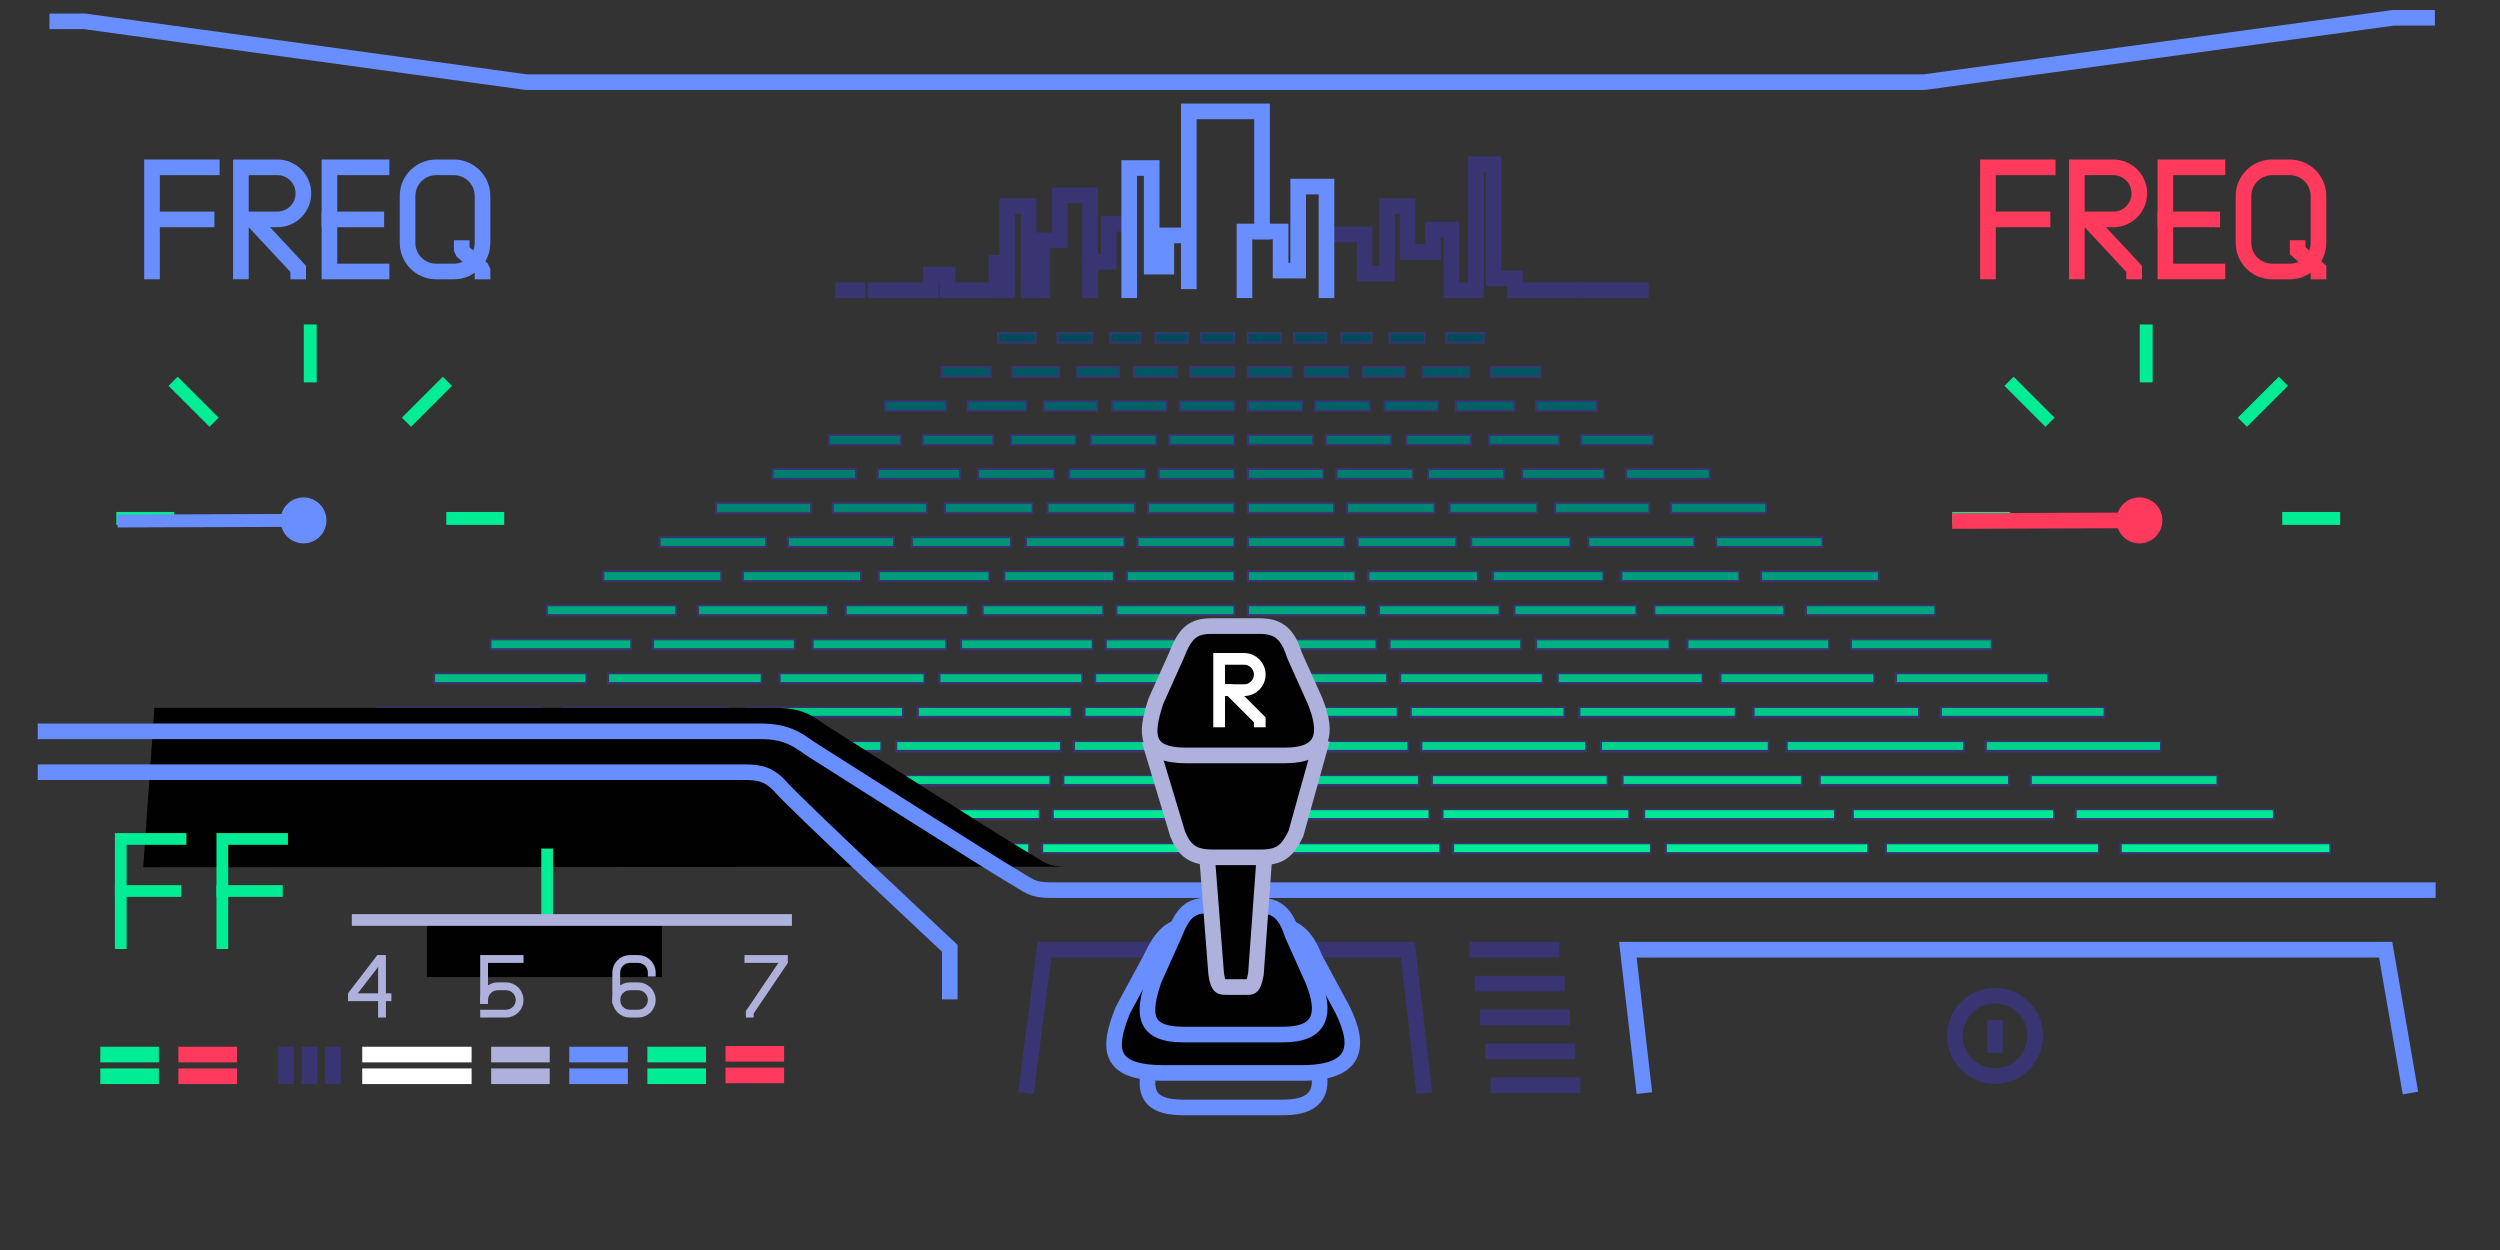 <?xml version="1.0" encoding="utf-8"?>
<!-- Generator: Adobe Illustrator 14.0.0, SVG Export Plug-In . SVG Version: 6.00 Build 43363)  -->
<!DOCTYPE svg PUBLIC "-//W3C//DTD SVG 1.1//EN" "http://www.w3.org/Graphics/SVG/1.1/DTD/svg11.dtd">
<svg version="1.1" id="Layer_1" xmlns="http://www.w3.org/2000/svg" xmlns:xlink="http://www.w3.org/1999/xlink" x="0px" y="0px"
	 width="320px" height="160px" viewBox="0 0 320 160" enable-background="new 0 0 320 160" xml:space="preserve">
<rect x="0" y="0" width="320" height="160" fill="#333333" stroke="none"/>
<polyline id="static" fill="none" stroke="#698EFF" stroke-width="2" stroke-linecap="square" points="310.665,2.281 306.332,2.281 
	246.332,10.512 67.332,10.512 10.832,2.733 7.332,2.733 "/>
<g>
	<g id="rr28">
		
			<line fill="none" stroke="#383572" stroke-width="1.5" stroke-linecap="square" x1="130.226" y1="47.605" x2="134.941" y2="47.605"/>
		
			<line fill="none" stroke="#383572" stroke-width="1.5" stroke-linecap="square" x1="157.34" y1="47.605" x2="152.986" y2="47.605"/>
		
			<line fill="none" stroke="#383572" stroke-width="1.5" stroke-linecap="square" x1="150.057" y1="47.605" x2="145.755" y2="47.605"/>
		
			<line fill="none" stroke="#383572" stroke-width="1.5" stroke-linecap="square" x1="121.144" y1="47.605" x2="126.18" y2="47.605"/>
		
			<line fill="none" stroke="#383572" stroke-width="1.5" stroke-linecap="square" x1="142.588" y1="47.605" x2="138.489" y2="47.605"/>
		
			<line fill="none" stroke="#383572" stroke-width="1.5" stroke-linecap="square" x1="187.441" y1="47.605" x2="182.727" y2="47.605"/>
		
			<line fill="none" stroke="#383572" stroke-width="1.5" stroke-linecap="square" x1="160.327" y1="47.605" x2="164.682" y2="47.605"/>
		
			<line fill="none" stroke="#383572" stroke-width="1.5" stroke-linecap="square" x1="167.609" y1="47.605" x2="171.911" y2="47.605"/>
		
			<line fill="none" stroke="#383572" stroke-width="1.5" stroke-linecap="square" x1="196.523" y1="47.605" x2="191.486" y2="47.605"/>
		
			<line fill="none" stroke="#383572" stroke-width="1.5" stroke-linecap="square" x1="175.078" y1="47.605" x2="179.177" y2="47.605"/>
	</g>
	<g id="rr26">
		
			<line fill="none" stroke="#383572" stroke-width="1.5" stroke-linecap="square" x1="157.34" y1="51.958" x2="151.63" y2="51.958"/>
		
			<line fill="none" stroke="#383572" stroke-width="1.5" stroke-linecap="square" x1="120.426" y1="51.958" x2="113.923" y2="51.958"/>
		
			<line fill="none" stroke="#383572" stroke-width="1.5" stroke-linecap="square" x1="124.471" y1="51.958" x2="130.707" y2="51.958"/>
		
			<line fill="none" stroke="#383572" stroke-width="1.5" stroke-linecap="square" x1="134.257" y1="51.958" x2="139.82" y2="51.958"/>
		
			<line fill="none" stroke="#383572" stroke-width="1.5" stroke-linecap="square" x1="148.7" y1="51.958" x2="142.988" y2="51.958"/>
		
			<line fill="none" stroke="#383572" stroke-width="1.5" stroke-linecap="square" x1="160.327" y1="51.958" x2="166.037" y2="51.958"/>
		
			<line fill="none" stroke="#383572" stroke-width="1.5" stroke-linecap="square" x1="197.241" y1="51.958" x2="203.744" y2="51.958"/>
		
			<line fill="none" stroke="#383572" stroke-width="1.5" stroke-linecap="square" x1="193.195" y1="51.958" x2="186.96" y2="51.958"/>
		
			<line fill="none" stroke="#383572" stroke-width="1.5" stroke-linecap="square" x1="183.41" y1="51.958" x2="177.848" y2="51.958"/>
		
			<line fill="none" stroke="#383572" stroke-width="1.5" stroke-linecap="square" x1="168.967" y1="51.958" x2="174.68" y2="51.958"/>
	</g>
	<g id="rr24">
		
			<line fill="none" stroke="#383572" stroke-width="1.5" stroke-linecap="square" x1="147.344" y1="56.312" x2="140.221" y2="56.312"/>
		
			<line fill="none" stroke="#383572" stroke-width="1.5" stroke-linecap="square" x1="126.475" y1="56.312" x2="118.717" y2="56.312"/>
		
			<line fill="none" stroke="#383572" stroke-width="1.5" stroke-linecap="square" x1="157.34" y1="56.312" x2="150.274" y2="56.312"/>
		
			<line fill="none" stroke="#383572" stroke-width="1.5" stroke-linecap="square" x1="130.023" y1="56.312" x2="137.054" y2="56.312"/>
		
			<line fill="none" stroke="#383572" stroke-width="1.5" stroke-linecap="square" x1="106.703" y1="56.312" x2="114.672" y2="56.312"/>
		
			<line fill="none" stroke="#383572" stroke-width="1.5" stroke-linecap="square" x1="170.323" y1="56.312" x2="177.445" y2="56.312"/>
		
			<line fill="none" stroke="#383572" stroke-width="1.5" stroke-linecap="square" x1="191.191" y1="56.312" x2="198.95" y2="56.312"/>
		
			<line fill="none" stroke="#383572" stroke-width="1.5" stroke-linecap="square" x1="160.327" y1="56.312" x2="167.393" y2="56.312"/>
		
			<line fill="none" stroke="#383572" stroke-width="1.5" stroke-linecap="square" x1="187.645" y1="56.312" x2="180.613" y2="56.312"/>
		
			<line fill="none" stroke="#383572" stroke-width="1.5" stroke-linecap="square" x1="210.964" y1="56.312" x2="202.995" y2="56.312"/>
	</g>
	<g id="rr22">
		
			<line fill="none" stroke="#383572" stroke-width="1.5" stroke-linecap="square" x1="157.34" y1="60.664" x2="148.918" y2="60.664"/>
		
			<line fill="none" stroke="#383572" stroke-width="1.5" stroke-linecap="square" x1="134.286" y1="60.664" x2="125.789" y2="60.664"/>
		
			<line fill="none" stroke="#383572" stroke-width="1.5" stroke-linecap="square" x1="112.963" y1="60.664" x2="122.241" y2="60.664"/>
		
			<line fill="none" stroke="#383572" stroke-width="1.5" stroke-linecap="square" x1="99.482" y1="60.664" x2="108.917" y2="60.664"/>
		
			<line fill="none" stroke="#383572" stroke-width="1.5" stroke-linecap="square" x1="145.988" y1="60.664" x2="137.454" y2="60.664"/>
		
			<line fill="none" stroke="#383572" stroke-width="1.5" stroke-linecap="square" x1="160.327" y1="60.664" x2="168.749" y2="60.664"/>
		
			<line fill="none" stroke="#383572" stroke-width="1.5" stroke-linecap="square" x1="183.381" y1="60.664" x2="191.878" y2="60.664"/>
		
			<line fill="none" stroke="#383572" stroke-width="1.5" stroke-linecap="square" x1="204.704" y1="60.664" x2="195.426" y2="60.664"/>
		
			<line fill="none" stroke="#383572" stroke-width="1.5" stroke-linecap="square" x1="218.186" y1="60.664" x2="208.75" y2="60.664"/>
		
			<line fill="none" stroke="#383572" stroke-width="1.5" stroke-linecap="square" x1="171.68" y1="60.664" x2="180.213" y2="60.664"/>
	</g>
	<g id="rr20">
		
			<line fill="none" stroke="#383572" stroke-width="1.5" stroke-linecap="square" x1="92.263" y1="65.019" x2="103.164" y2="65.019"/>
		
			<line fill="none" stroke="#383572" stroke-width="1.5" stroke-linecap="square" x1="121.557" y1="65.019" x2="131.52" y2="65.019"/>
		<path fill="none" stroke="#383572" stroke-width="1.5" stroke-linecap="square" d="M144.633,65.019"/>
		<path fill="none" stroke="#383572" stroke-width="1.5" stroke-linecap="square" d="M147.562,65.019"/>
		
			<line fill="none" stroke="#383572" stroke-width="1.5" stroke-linecap="square" x1="107.208" y1="65.019" x2="118.008" y2="65.019"/>
		
			<line fill="none" stroke="#383572" stroke-width="1.5" stroke-linecap="square" x1="157.34" y1="65.019" x2="147.562" y2="65.019"/>
		
			<line fill="none" stroke="#383572" stroke-width="1.5" stroke-linecap="square" x1="144.633" y1="65.019" x2="134.688" y2="65.019"/>
		
			<line fill="none" stroke="#383572" stroke-width="1.5" stroke-linecap="square" x1="225.404" y1="65.019" x2="214.503" y2="65.019"/>
		
			<line fill="none" stroke="#383572" stroke-width="1.5" stroke-linecap="square" x1="196.109" y1="65.019" x2="186.146" y2="65.019"/>
		<path fill="none" stroke="#383572" stroke-width="1.5" stroke-linecap="square" d="M173.034,65.019"/>
		<path fill="none" stroke="#383572" stroke-width="1.5" stroke-linecap="square" d="M170.104,65.019"/>
		
			<line fill="none" stroke="#383572" stroke-width="1.5" stroke-linecap="square" x1="210.458" y1="65.019" x2="199.659" y2="65.019"/>
		
			<line fill="none" stroke="#383572" stroke-width="1.5" stroke-linecap="square" x1="160.327" y1="65.019" x2="170.104" y2="65.019"/>
		
			<line fill="none" stroke="#383572" stroke-width="1.5" stroke-linecap="square" x1="173.034" y1="65.019" x2="182.979" y2="65.019"/>
	</g>
	<g id="rr18">
		
			<line fill="none" stroke="#383572" stroke-width="1.5" stroke-linecap="square" x1="157.34" y1="69.382" x2="146.205" y2="69.382"/>
		
			<line fill="none" stroke="#383572" stroke-width="1.5" stroke-linecap="square" x1="85.041" y1="69.382" x2="97.409" y2="69.382"/>
		
			<line fill="none" stroke="#383572" stroke-width="1.5" stroke-linecap="square" x1="117.323" y1="69.382" x2="128.752" y2="69.382"/>
		<path fill="none" stroke="#383572" stroke-width="1.5" stroke-linecap="square" d="M143.276,69.382"/>
		<path fill="none" stroke="#383572" stroke-width="1.5" stroke-linecap="square" d="M146.205,69.382"/>
		
			<line fill="none" stroke="#383572" stroke-width="1.5" stroke-linecap="square" x1="101.453" y1="69.382" x2="113.774" y2="69.382"/>
		
			<line fill="none" stroke="#383572" stroke-width="1.5" stroke-linecap="square" x1="143.276" y1="69.382" x2="131.919" y2="69.382"/>
		
			<line fill="none" stroke="#383572" stroke-width="1.5" stroke-linecap="square" x1="160.327" y1="69.382" x2="171.462" y2="69.382"/>
		
			<line fill="none" stroke="#383572" stroke-width="1.5" stroke-linecap="square" x1="232.626" y1="69.382" x2="220.258" y2="69.382"/>
		
			<line fill="none" stroke="#383572" stroke-width="1.5" stroke-linecap="square" x1="200.344" y1="69.382" x2="188.915" y2="69.382"/>
		<path fill="none" stroke="#383572" stroke-width="1.5" stroke-linecap="square" d="M174.391,69.382"/>
		<path fill="none" stroke="#383572" stroke-width="1.5" stroke-linecap="square" d="M171.462,69.382"/>
		
			<line fill="none" stroke="#383572" stroke-width="1.5" stroke-linecap="square" x1="216.213" y1="69.382" x2="203.893" y2="69.382"/>
		
			<line fill="none" stroke="#383572" stroke-width="1.5" stroke-linecap="square" x1="174.391" y1="69.382" x2="185.748" y2="69.382"/>
	</g>
	<g id="rr16">
		
			<line fill="none" stroke="#383572" stroke-width="1.5" stroke-linecap="square" x1="113.09" y1="73.755" x2="125.984" y2="73.755"/>
		<path fill="none" stroke="#383572" stroke-width="1.5" stroke-linecap="square" d="M141.919,73.755"/>
		<path fill="none" stroke="#383572" stroke-width="1.5" stroke-linecap="square" d="M144.85,73.755"/>
		
			<line fill="none" stroke="#383572" stroke-width="1.5" stroke-linecap="square" x1="141.919" y1="73.755" x2="129.152" y2="73.755"/>
		
			<line fill="none" stroke="#383572" stroke-width="1.5" stroke-linecap="square" x1="157.34" y1="73.755" x2="144.85" y2="73.755"/>
		
			<line fill="none" stroke="#383572" stroke-width="1.5" stroke-linecap="square" x1="77.822" y1="73.755" x2="91.654" y2="73.755"/>
		
			<line fill="none" stroke="#383572" stroke-width="1.5" stroke-linecap="square" x1="95.699" y1="73.755" x2="109.541" y2="73.755"/>
		
			<line fill="none" stroke="#383572" stroke-width="1.5" stroke-linecap="square" x1="204.577" y1="73.755" x2="191.684" y2="73.755"/>
		<path fill="none" stroke="#383572" stroke-width="1.5" stroke-linecap="square" d="M175.748,73.755"/>
		<path fill="none" stroke="#383572" stroke-width="1.5" stroke-linecap="square" d="M172.816,73.755"/>
		
			<line fill="none" stroke="#383572" stroke-width="1.5" stroke-linecap="square" x1="175.748" y1="73.755" x2="188.516" y2="73.755"/>
		
			<line fill="none" stroke="#383572" stroke-width="1.5" stroke-linecap="square" x1="160.327" y1="73.755" x2="172.816" y2="73.755"/>
		
			<line fill="none" stroke="#383572" stroke-width="1.5" stroke-linecap="square" x1="239.846" y1="73.755" x2="226.014" y2="73.755"/>
		
			<line fill="none" stroke="#383572" stroke-width="1.5" stroke-linecap="square" x1="221.968" y1="73.755" x2="208.126" y2="73.755"/>
	</g>
	<g id="rr14">
		
			<line fill="none" stroke="#383572" stroke-width="1.5" stroke-linecap="square" x1="70.601" y1="78.133" x2="85.899" y2="78.133"/>
		
			<line fill="none" stroke="#383572" stroke-width="1.5" stroke-linecap="square" x1="157.34" y1="78.133" x2="143.493" y2="78.133"/>
		
			<line fill="none" stroke="#383572" stroke-width="1.5" stroke-linecap="square" x1="108.855" y1="78.133" x2="123.217" y2="78.133"/>
		
			<line fill="none" stroke="#383572" stroke-width="1.5" stroke-linecap="square" x1="89.944" y1="78.133" x2="105.308" y2="78.133"/>
		<path fill="none" stroke="#383572" stroke-width="1.5" stroke-linecap="square" d="M140.563,78.133"/>
		<path fill="none" stroke="#383572" stroke-width="1.5" stroke-linecap="square" d="M143.493,78.133"/>
		
			<line fill="none" stroke="#383572" stroke-width="1.5" stroke-linecap="square" x1="140.563" y1="78.133" x2="126.384" y2="78.133"/>
		
			<line fill="none" stroke="#383572" stroke-width="1.5" stroke-linecap="square" x1="247.064" y1="78.133" x2="231.768" y2="78.133"/>
		
			<line fill="none" stroke="#383572" stroke-width="1.5" stroke-linecap="square" x1="160.327" y1="78.133" x2="174.174" y2="78.133"/>
		
			<line fill="none" stroke="#383572" stroke-width="1.5" stroke-linecap="square" x1="208.812" y1="78.133" x2="194.45" y2="78.133"/>
		
			<line fill="none" stroke="#383572" stroke-width="1.5" stroke-linecap="square" x1="227.723" y1="78.133" x2="212.359" y2="78.133"/>
		<path fill="none" stroke="#383572" stroke-width="1.5" stroke-linecap="square" d="M177.104,78.133"/>
		<path fill="none" stroke="#383572" stroke-width="1.5" stroke-linecap="square" d="M174.174,78.133"/>
		
			<line fill="none" stroke="#383572" stroke-width="1.5" stroke-linecap="square" x1="177.104" y1="78.133" x2="191.283" y2="78.133"/>
	</g>
	<g id="rr12">
		
			<line fill="none" stroke="#383572" stroke-width="1.5" stroke-linecap="square" x1="63.381" y1="82.496" x2="80.146" y2="82.496"/>
		
			<line fill="none" stroke="#383572" stroke-width="1.5" stroke-linecap="square" x1="139.207" y1="82.496" x2="123.617" y2="82.496"/>
		
			<line fill="none" stroke="#383572" stroke-width="1.5" stroke-linecap="square" x1="104.622" y1="82.496" x2="120.45" y2="82.496"/>
		
			<line fill="none" stroke="#383572" stroke-width="1.5" stroke-linecap="square" x1="84.19" y1="82.496" x2="101.074" y2="82.496"/>
		
			<line fill="none" stroke="#383572" stroke-width="1.5" stroke-linecap="square" x1="157.34" y1="82.496" x2="142.137" y2="82.496"/>
		
			<line fill="none" stroke="#383572" stroke-width="1.5" stroke-linecap="square" x1="254.286" y1="82.496" x2="237.521" y2="82.496"/>
		
			<line fill="none" stroke="#383572" stroke-width="1.5" stroke-linecap="square" x1="178.46" y1="82.496" x2="194.05" y2="82.496"/>
		
			<line fill="none" stroke="#383572" stroke-width="1.5" stroke-linecap="square" x1="213.045" y1="82.496" x2="197.217" y2="82.496"/>
		
			<line fill="none" stroke="#383572" stroke-width="1.5" stroke-linecap="square" x1="233.477" y1="82.496" x2="216.593" y2="82.496"/>
		
			<line fill="none" stroke="#383572" stroke-width="1.5" stroke-linecap="square" x1="160.327" y1="82.496" x2="175.529" y2="82.496"/>
	</g>
	<g id="rr10">
		<line fill="none" stroke="#383572" stroke-width="1.5" stroke-linecap="square" x1="56.161" y1="86.85" x2="74.391" y2="86.85"/>
		<line fill="none" stroke="#383572" stroke-width="1.5" stroke-linecap="square" x1="137.852" y1="86.85" x2="120.85" y2="86.85"/>
		<line fill="none" stroke="#383572" stroke-width="1.5" stroke-linecap="square" x1="157.34" y1="86.85" x2="140.78" y2="86.85"/>
		<line fill="none" stroke="#383572" stroke-width="1.5" stroke-linecap="square" x1="78.437" y1="86.85" x2="96.841" y2="86.85"/>
		<line fill="none" stroke="#383572" stroke-width="1.5" stroke-linecap="square" x1="100.39" y1="86.85" x2="117.682" y2="86.85"/>
		
			<line fill="none" stroke="#383572" stroke-width="1.5" stroke-linecap="square" x1="261.506" y1="86.85" x2="243.275" y2="86.85"/>
		
			<line fill="none" stroke="#383572" stroke-width="1.5" stroke-linecap="square" x1="179.814" y1="86.85" x2="196.816" y2="86.85"/>
		
			<line fill="none" stroke="#383572" stroke-width="1.5" stroke-linecap="square" x1="160.327" y1="86.85" x2="176.887" y2="86.85"/>
		<line fill="none" stroke="#383572" stroke-width="1.5" stroke-linecap="square" x1="239.23" y1="86.85" x2="220.826" y2="86.85"/>
		
			<line fill="none" stroke="#383572" stroke-width="1.5" stroke-linecap="square" x1="217.277" y1="86.85" x2="199.984" y2="86.85"/>
	</g>
	<g id="rr08">
		
			<line fill="none" stroke="#383572" stroke-width="1.5" stroke-linecap="square" x1="96.156" y1="91.203" x2="114.915" y2="91.203"/>
		
			<line fill="none" stroke="#383572" stroke-width="1.5" stroke-linecap="square" x1="72.683" y1="91.203" x2="92.607" y2="91.203"/>
		
			<line fill="none" stroke="#383572" stroke-width="1.5" stroke-linecap="square" x1="136.495" y1="91.203" x2="118.083" y2="91.203"/>
		<path fill="none" stroke="#383572" stroke-width="1.5" stroke-linecap="square" d="M136.495,91.203"/>
		<path fill="none" stroke="#383572" stroke-width="1.5" stroke-linecap="square" d="M139.425,91.203"/>
		
			<line fill="none" stroke="#383572" stroke-width="1.5" stroke-linecap="square" x1="157.34" y1="91.203" x2="139.425" y2="91.203"/>
		<line fill="none" stroke="#383572" stroke-width="1.5" stroke-linecap="square" x1="48.94" y1="91.203" x2="68.637" y2="91.203"/>
		
			<line fill="none" stroke="#383572" stroke-width="1.5" stroke-linecap="square" x1="221.512" y1="91.203" x2="202.752" y2="91.203"/>
		
			<line fill="none" stroke="#383572" stroke-width="1.5" stroke-linecap="square" x1="244.984" y1="91.203" x2="225.061" y2="91.203"/>
		
			<line fill="none" stroke="#383572" stroke-width="1.5" stroke-linecap="square" x1="181.172" y1="91.203" x2="199.584" y2="91.203"/>
		<path fill="none" stroke="#383572" stroke-width="1.5" stroke-linecap="square" d="M181.172,91.203"/>
		<path fill="none" stroke="#383572" stroke-width="1.5" stroke-linecap="square" d="M178.242,91.203"/>
		
			<line fill="none" stroke="#383572" stroke-width="1.5" stroke-linecap="square" x1="160.327" y1="91.203" x2="178.242" y2="91.203"/>
		
			<line fill="none" stroke="#383572" stroke-width="1.5" stroke-linecap="square" x1="268.727" y1="91.203" x2="249.029" y2="91.203"/>
	</g>
	<g id="rr06">
		
			<line fill="none" stroke="#383572" stroke-width="1.5" stroke-linecap="square" x1="91.923" y1="95.557" x2="112.147" y2="95.557"/>
		
			<line fill="none" stroke="#383572" stroke-width="1.5" stroke-linecap="square" x1="41.721" y1="95.557" x2="62.883" y2="95.557"/>
		<path fill="none" stroke="#383572" stroke-width="1.5" stroke-linecap="square" d="M135.139,95.557"/>
		<path fill="none" stroke="#383572" stroke-width="1.5" stroke-linecap="square" d="M138.068,95.557"/>
		
			<line fill="none" stroke="#383572" stroke-width="1.5" stroke-linecap="square" x1="135.139" y1="95.557" x2="115.315" y2="95.557"/>
		
			<line fill="none" stroke="#383572" stroke-width="1.5" stroke-linecap="square" x1="66.928" y1="95.557" x2="88.374" y2="95.557"/>
		
			<line fill="none" stroke="#383572" stroke-width="1.5" stroke-linecap="square" x1="157.34" y1="95.557" x2="138.068" y2="95.557"/>
		
			<line fill="none" stroke="#383572" stroke-width="1.5" stroke-linecap="square" x1="225.744" y1="95.557" x2="205.52" y2="95.557"/>
		
			<line fill="none" stroke="#383572" stroke-width="1.5" stroke-linecap="square" x1="275.945" y1="95.557" x2="254.784" y2="95.557"/>
		<path fill="none" stroke="#383572" stroke-width="1.5" stroke-linecap="square" d="M182.527,95.557"/>
		<path fill="none" stroke="#383572" stroke-width="1.5" stroke-linecap="square" d="M179.6,95.557"/>
		
			<line fill="none" stroke="#383572" stroke-width="1.5" stroke-linecap="square" x1="182.527" y1="95.557" x2="202.352" y2="95.557"/>
		
			<line fill="none" stroke="#383572" stroke-width="1.5" stroke-linecap="square" x1="250.739" y1="95.557" x2="229.292" y2="95.557"/>
		
			<line fill="none" stroke="#383572" stroke-width="1.5" stroke-linecap="square" x1="160.327" y1="95.557" x2="179.6" y2="95.557"/>
	</g>
	<g id="rr04">
		
			<line fill="none" stroke="#383572" stroke-width="1.5" stroke-linecap="square" x1="61.174" y1="99.908" x2="84.142" y2="99.908"/>
		
			<line fill="none" stroke="#383572" stroke-width="1.5" stroke-linecap="square" x1="133.782" y1="99.908" x2="112.549" y2="99.908"/>
		
			<line fill="none" stroke="#383572" stroke-width="1.5" stroke-linecap="square" x1="157.34" y1="99.908" x2="136.712" y2="99.908"/>
		
			<line fill="none" stroke="#383572" stroke-width="1.5" stroke-linecap="square" x1="87.689" y1="99.908" x2="109.381" y2="99.908"/>
		<path fill="none" stroke="#383572" stroke-width="1.5" stroke-linecap="square" d="M133.782,99.908"/>
		<path fill="none" stroke="#383572" stroke-width="1.5" stroke-linecap="square" d="M136.712,99.908"/>
		<line fill="none" stroke="#383572" stroke-width="1.5" stroke-linecap="square" x1="34.5" y1="99.908" x2="57.129" y2="99.908"/>
		
			<line fill="none" stroke="#383572" stroke-width="1.5" stroke-linecap="square" x1="256.493" y1="99.908" x2="233.525" y2="99.908"/>
		
			<line fill="none" stroke="#383572" stroke-width="1.5" stroke-linecap="square" x1="183.885" y1="99.908" x2="205.118" y2="99.908"/>
		
			<line fill="none" stroke="#383572" stroke-width="1.5" stroke-linecap="square" x1="160.327" y1="99.908" x2="180.955" y2="99.908"/>
		
			<line fill="none" stroke="#383572" stroke-width="1.5" stroke-linecap="square" x1="229.979" y1="99.908" x2="208.286" y2="99.908"/>
		<path fill="none" stroke="#383572" stroke-width="1.5" stroke-linecap="square" d="M183.885,99.908"/>
		<path fill="none" stroke="#383572" stroke-width="1.5" stroke-linecap="square" d="M180.955,99.908"/>
		
			<line fill="none" stroke="#383572" stroke-width="1.5" stroke-linecap="square" x1="283.167" y1="99.908" x2="260.538" y2="99.908"/>
	</g>
	<g id="rr02">
		
			<line fill="none" stroke="#383572" stroke-width="1.5" stroke-linecap="square" x1="27.279" y1="104.262" x2="51.374" y2="104.262"/>
		
			<line fill="none" stroke="#383572" stroke-width="1.5" stroke-linecap="square" x1="55.418" y1="104.262" x2="79.907" y2="104.262"/>
		
			<line fill="none" stroke="#383572" stroke-width="1.5" stroke-linecap="square" x1="157.34" y1="104.262" x2="135.356" y2="104.262"/>
		
			<line fill="none" stroke="#383572" stroke-width="1.5" stroke-linecap="square" x1="83.455" y1="104.262" x2="106.612" y2="104.262"/>
		
			<line fill="none" stroke="#383572" stroke-width="1.5" stroke-linecap="square" x1="109.78" y1="104.262" x2="132.427" y2="104.262"/>
		
			<line fill="none" stroke="#383572" stroke-width="1.5" stroke-linecap="square" x1="290.389" y1="104.262" x2="266.293" y2="104.262"/>
		
			<line fill="none" stroke="#383572" stroke-width="1.5" stroke-linecap="square" x1="262.248" y1="104.262" x2="237.76" y2="104.262"/>
		
			<line fill="none" stroke="#383572" stroke-width="1.5" stroke-linecap="square" x1="160.327" y1="104.262" x2="182.311" y2="104.262"/>
		
			<line fill="none" stroke="#383572" stroke-width="1.5" stroke-linecap="square" x1="234.211" y1="104.262" x2="211.055" y2="104.262"/>
		
			<line fill="none" stroke="#383572" stroke-width="1.5" stroke-linecap="square" x1="207.887" y1="104.262" x2="185.24" y2="104.262"/>
	</g>
	<g id="rr00">
		<line fill="none" stroke="#383572" stroke-width="1.5" stroke-linecap="square" x1="134" y1="108.615" x2="157.34" y2="108.615"/>
		
			<line fill="none" stroke="#383572" stroke-width="1.5" stroke-linecap="square" x1="107.014" y1="108.615" x2="131.07" y2="108.615"/>
		
			<line fill="none" stroke="#383572" stroke-width="1.5" stroke-linecap="square" x1="20.059" y1="108.615" x2="45.619" y2="108.615"/>
		
			<line fill="none" stroke="#383572" stroke-width="1.5" stroke-linecap="square" x1="49.665" y1="108.615" x2="75.674" y2="108.615"/>
		
			<line fill="none" stroke="#383572" stroke-width="1.5" stroke-linecap="square" x1="79.223" y1="108.615" x2="103.846" y2="108.615"/>
		<path fill="none" stroke="#383572" stroke-width="1.5" stroke-linecap="square" d="M157.34,108.615"/>
		<path fill="none" stroke="#383572" stroke-width="1.5" stroke-linecap="square" d="M134,108.615"/>
		<path fill="none" stroke="#383572" stroke-width="1.5" stroke-linecap="square" d="M131.07,108.615"/>
		<path fill="none" stroke="#383572" stroke-width="1.5" stroke-linecap="square" d="M107.014,108.615"/>
		<path fill="none" stroke="#383572" stroke-width="1.5" stroke-linecap="square" d="M103.846,108.615"/>
		<path fill="none" stroke="#383572" stroke-width="1.5" stroke-linecap="square" d="M79.223,108.615"/>
		<path fill="none" stroke="#383572" stroke-width="1.5" stroke-linecap="square" d="M75.674,108.615"/>
		<path fill="none" stroke="#383572" stroke-width="1.5" stroke-linecap="square" d="M49.665,108.615"/>
		<path fill="none" stroke="#383572" stroke-width="1.5" stroke-linecap="square" d="M45.619,108.615"/>
		
			<line fill="none" stroke="#383572" stroke-width="1.5" stroke-linecap="square" x1="183.666" y1="108.615" x2="160.327" y2="108.615"/>
		
			<line fill="none" stroke="#383572" stroke-width="1.5" stroke-linecap="square" x1="210.652" y1="108.615" x2="186.598" y2="108.615"/>
		
			<line fill="none" stroke="#383572" stroke-width="1.5" stroke-linecap="square" x1="297.607" y1="108.615" x2="272.047" y2="108.615"/>
		
			<line fill="none" stroke="#383572" stroke-width="1.5" stroke-linecap="square" x1="268.002" y1="108.615" x2="241.993" y2="108.615"/>
		
			<line fill="none" stroke="#383572" stroke-width="1.5" stroke-linecap="square" x1="238.443" y1="108.615" x2="213.82" y2="108.615"/>
		<path fill="none" stroke="#383572" stroke-width="1.5" stroke-linecap="square" d="M160.327,108.615"/>
		<path fill="none" stroke="#383572" stroke-width="1.5" stroke-linecap="square" d="M183.666,108.615"/>
		<path fill="none" stroke="#383572" stroke-width="1.5" stroke-linecap="square" d="M186.598,108.615"/>
		<path fill="none" stroke="#383572" stroke-width="1.5" stroke-linecap="square" d="M210.652,108.615"/>
		<path fill="none" stroke="#383572" stroke-width="1.5" stroke-linecap="square" d="M213.82,108.615"/>
		<path fill="none" stroke="#383572" stroke-width="1.5" stroke-linecap="square" d="M238.443,108.615"/>
		<path fill="none" stroke="#383572" stroke-width="1.5" stroke-linecap="square" d="M241.993,108.615"/>
		<path fill="none" stroke="#383572" stroke-width="1.5" stroke-linecap="square" d="M268.002,108.615"/>
		<path fill="none" stroke="#383572" stroke-width="1.5" stroke-linecap="square" d="M272.047,108.615"/>
	</g>
	<g id="rr30">
		
			<line fill="none" stroke="#383572" stroke-width="1.5" stroke-linecap="square" x1="145.355" y1="43.251" x2="142.723" y2="43.251"/>
		
			<line fill="none" stroke="#383572" stroke-width="1.5" stroke-linecap="square" x1="139.175" y1="43.251" x2="135.979" y2="43.251"/>
		
			<line fill="none" stroke="#383572" stroke-width="1.5" stroke-linecap="square" x1="157.34" y1="43.251" x2="154.343" y2="43.251"/>
		
			<line fill="none" stroke="#383572" stroke-width="1.5" stroke-linecap="square" x1="151.413" y1="43.251" x2="148.522" y2="43.251"/>
		
			<line fill="none" stroke="#383572" stroke-width="1.5" stroke-linecap="square" x1="128.363" y1="43.251" x2="131.934" y2="43.251"/>
		<path fill="none" stroke="#383572" stroke-width="1.5" stroke-linecap="square" d="M157.34,43.251"/>
		<path fill="none" stroke="#383572" stroke-width="1.5" stroke-linecap="square" d="M151.413,43.251"/>
		<path fill="none" stroke="#383572" stroke-width="1.5" stroke-linecap="square" d="M154.343,43.251"/>
		<path fill="none" stroke="#383572" stroke-width="1.5" stroke-linecap="square" d="M148.522,43.251"/>
		<path fill="none" stroke="#383572" stroke-width="1.5" stroke-linecap="square" d="M145.355,43.251"/>
		<path fill="none" stroke="#383572" stroke-width="1.5" stroke-linecap="square" d="M142.723,43.251"/>
		<path fill="none" stroke="#383572" stroke-width="1.5" stroke-linecap="square" d="M139.175,43.251"/>
		<path fill="none" stroke="#383572" stroke-width="1.5" stroke-linecap="square" d="M135.979,43.251"/>
		<path fill="none" stroke="#383572" stroke-width="1.5" stroke-linecap="square" d="M131.934,43.251"/>
		<path fill="none" stroke="#383572" stroke-width="1.5" stroke-linecap="square" d="M128.363,43.251"/>
		
			<line fill="none" stroke="#383572" stroke-width="1.5" stroke-linecap="square" x1="172.312" y1="43.251" x2="174.943" y2="43.251"/>
		
			<line fill="none" stroke="#383572" stroke-width="1.5" stroke-linecap="square" x1="178.492" y1="43.251" x2="181.688" y2="43.251"/>
		
			<line fill="none" stroke="#383572" stroke-width="1.5" stroke-linecap="square" x1="160.327" y1="43.251" x2="163.324" y2="43.251"/>
		
			<line fill="none" stroke="#383572" stroke-width="1.5" stroke-linecap="square" x1="166.254" y1="43.251" x2="169.145" y2="43.251"/>
		
			<line fill="none" stroke="#383572" stroke-width="1.5" stroke-linecap="square" x1="189.305" y1="43.251" x2="185.732" y2="43.251"/>
		<path fill="none" stroke="#383572" stroke-width="1.5" stroke-linecap="square" d="M160.327,43.251"/>
		<path fill="none" stroke="#383572" stroke-width="1.5" stroke-linecap="square" d="M166.254,43.251"/>
		<path fill="none" stroke="#383572" stroke-width="1.5" stroke-linecap="square" d="M163.324,43.251"/>
		<path fill="none" stroke="#383572" stroke-width="1.5" stroke-linecap="square" d="M169.145,43.251"/>
		<path fill="none" stroke="#383572" stroke-width="1.5" stroke-linecap="square" d="M172.312,43.251"/>
		<path fill="none" stroke="#383572" stroke-width="1.5" stroke-linecap="square" d="M174.943,43.251"/>
		<path fill="none" stroke="#383572" stroke-width="1.5" stroke-linecap="square" d="M178.492,43.251"/>
		<path fill="none" stroke="#383572" stroke-width="1.5" stroke-linecap="square" d="M181.688,43.251"/>
		<path fill="none" stroke="#383572" stroke-width="1.5" stroke-linecap="square" d="M185.732,43.251"/>
		<path fill="none" stroke="#383572" stroke-width="1.5" stroke-linecap="square" d="M189.305,43.251"/>
	</g>
</g>
<g>
	<g id="rb30">
		<line id="r30x02" fill="none" stroke="#004C5D" stroke-linecap="square" x1="145.386" y1="43.229" x2="142.753" y2="43.229"/>
		<line id="r30x01" fill="none" stroke="#004C5D" stroke-linecap="square" x1="139.205" y1="43.229" x2="136.009" y2="43.229"/>
		<line id="r30x04" fill="none" stroke="#004C5D" stroke-linecap="square" x1="157.37" y1="43.229" x2="154.373" y2="43.229"/>
		<line id="r30x03" fill="none" stroke="#004C5D" stroke-linecap="square" x1="151.443" y1="43.229" x2="148.553" y2="43.229"/>
		<line id="r30x00_1_" fill="none" stroke="#004C5D" stroke-linecap="square" x1="128.394" y1="43.229" x2="131.964" y2="43.229"/>
		<line id="r30x07" fill="none" stroke="#004C5D" stroke-linecap="square" x1="172.346" y1="43.229" x2="174.979" y2="43.229"/>
		<line id="r30x08" fill="none" stroke="#004C5D" stroke-linecap="square" x1="178.525" y1="43.229" x2="181.723" y2="43.229"/>
		<line id="r30x05" fill="none" stroke="#004C5D" stroke-linecap="square" x1="160.36" y1="43.229" x2="163.357" y2="43.229"/>
		<line id="r30x06" fill="none" stroke="#004C5D" stroke-linecap="square" x1="166.288" y1="43.229" x2="169.18" y2="43.229"/>
		<line id="r30x09" fill="none" stroke="#004C5D" stroke-linecap="square" x1="189.338" y1="43.229" x2="185.768" y2="43.229"/>
	</g>
	<g id="rb28">
		<line id="r28x01" fill="none" stroke="#005761" stroke-linecap="square" x1="130.256" y1="47.588" x2="134.972" y2="47.588"/>
		<line id="r28x04" fill="none" stroke="#005761" stroke-linecap="square" x1="157.37" y1="47.588" x2="153.017" y2="47.588"/>
		<line id="r28x03" fill="none" stroke="#005761" stroke-linecap="square" x1="150.087" y1="47.588" x2="145.785" y2="47.588"/>
		<line id="r28x00_1_" fill="none" stroke="#005761" stroke-linecap="square" x1="121.174" y1="47.588" x2="126.21" y2="47.588"/>
		<line id="r28x02" fill="none" stroke="#005761" stroke-linecap="square" x1="142.618" y1="47.588" x2="138.52" y2="47.588"/>
		<line id="r28x08" fill="none" stroke="#005761" stroke-linecap="square" x1="187.477" y1="47.588" x2="182.76" y2="47.588"/>
		<line id="r28x05" fill="none" stroke="#005761" stroke-linecap="square" x1="160.36" y1="47.588" x2="164.715" y2="47.588"/>
		<line id="r28x06" fill="none" stroke="#005761" stroke-linecap="square" x1="167.645" y1="47.588" x2="171.945" y2="47.588"/>
		<line id="r28x09" fill="none" stroke="#005761" stroke-linecap="square" x1="196.559" y1="47.588" x2="191.521" y2="47.588"/>
		<line id="r28x07" fill="none" stroke="#005761" stroke-linecap="square" x1="175.111" y1="47.588" x2="179.211" y2="47.588"/>
	</g>
	<g id="rb26">
		<line id="r26x04" fill="none" stroke="#006264" stroke-linecap="square" x1="157.37" y1="51.952" x2="151.66" y2="51.952"/>
		<line id="r26x00_1_" fill="none" stroke="#006264" stroke-linecap="square" x1="120.456" y1="51.952" x2="113.953" y2="51.952"/>
		<line id="r26x01" fill="none" stroke="#006264" stroke-linecap="square" x1="124.501" y1="51.952" x2="130.737" y2="51.952"/>
		<line id="r26x02" fill="none" stroke="#006264" stroke-linecap="square" x1="134.287" y1="51.952" x2="139.851" y2="51.952"/>
		<line id="r26x03" fill="none" stroke="#006264" stroke-linecap="square" x1="148.73" y1="51.952" x2="143.019" y2="51.952"/>
		<line id="r26x05" fill="none" stroke="#006264" stroke-linecap="square" x1="160.36" y1="51.952" x2="166.07" y2="51.952"/>
		<line id="r26x09" fill="none" stroke="#006264" stroke-linecap="square" x1="197.275" y1="51.952" x2="203.777" y2="51.952"/>
		<line id="r26x08" fill="none" stroke="#006264" stroke-linecap="square" x1="193.23" y1="51.952" x2="186.994" y2="51.952"/>
		<line id="r26x07" fill="none" stroke="#006264" stroke-linecap="square" x1="183.443" y1="51.952" x2="177.881" y2="51.952"/>
		<line id="r26x06" fill="none" stroke="#006264" stroke-linecap="square" x1="169.001" y1="51.952" x2="174.713" y2="51.952"/>
	</g>
	<g id="rb24">
		<line id="r24x03" fill="none" stroke="#00726A" stroke-linecap="square" x1="147.374" y1="56.308" x2="140.251" y2="56.308"/>
		<line id="r24x01" fill="none" stroke="#00726A" stroke-linecap="square" x1="126.505" y1="56.308" x2="118.747" y2="56.308"/>
		<line id="r24x04" fill="none" stroke="#00726A" stroke-linecap="square" x1="157.37" y1="56.308" x2="150.305" y2="56.308"/>
		<line id="r24x02" fill="none" stroke="#00726A" stroke-linecap="square" x1="130.054" y1="56.308" x2="137.084" y2="56.308"/>
		<line id="r24x00_1_" fill="none" stroke="#00726A" stroke-linecap="square" x1="106.733" y1="56.308" x2="114.702" y2="56.308"/>
		<line id="r24x06" fill="none" stroke="#00726A" stroke-linecap="square" x1="170.357" y1="56.308" x2="177.479" y2="56.308"/>
		<line id="r24x08" fill="none" stroke="#00726A" stroke-linecap="square" x1="191.227" y1="56.308" x2="198.984" y2="56.308"/>
		<line id="r24x05" fill="none" stroke="#00726A" stroke-linecap="square" x1="160.36" y1="56.308" x2="167.427" y2="56.308"/>
		<line id="r24x07" fill="none" stroke="#00726A" stroke-linecap="square" x1="187.678" y1="56.308" x2="180.646" y2="56.308"/>
		<line id="r24x09" fill="none" stroke="#00726A" stroke-linecap="square" x1="210.998" y1="56.308" x2="203.029" y2="56.308"/>
	</g>
	<g id="rb22">
		<line id="r22x04" fill="none" stroke="#007D6E" stroke-linecap="square" x1="157.37" y1="60.662" x2="148.948" y2="60.662"/>
		<line id="r22x02" fill="none" stroke="#007D6E" stroke-linecap="square" x1="134.316" y1="60.662" x2="125.819" y2="60.662"/>
		<line id="r22x01" fill="none" stroke="#007D6E" stroke-linecap="square" x1="112.993" y1="60.662" x2="122.271" y2="60.662"/>
		<line id="r22x00_1_" fill="none" stroke="#007D6E" stroke-linecap="square" x1="99.513" y1="60.662" x2="108.947" y2="60.662"/>
		<line id="r22x03" fill="none" stroke="#007D6E" stroke-linecap="square" x1="146.019" y1="60.662" x2="137.484" y2="60.662"/>
		<line id="r22x05" fill="none" stroke="#007D6E" stroke-linecap="square" x1="160.36" y1="60.662" x2="168.783" y2="60.662"/>
		<line id="r22x07" fill="none" stroke="#007D6E" stroke-linecap="square" x1="183.415" y1="60.662" x2="191.912" y2="60.662"/>
		<line id="r22x08" fill="none" stroke="#007D6E" stroke-linecap="square" x1="204.738" y1="60.662" x2="195.46" y2="60.662"/>
		<line id="r22x09" fill="none" stroke="#007D6E" stroke-linecap="square" x1="218.219" y1="60.662" x2="208.784" y2="60.662"/>
		<line id="r22x06" fill="none" stroke="#007D6E" stroke-linecap="square" x1="171.713" y1="60.662" x2="180.247" y2="60.662"/>
	</g>
	<g id="rb20">
		<line id="r20x00_1_" fill="none" stroke="#008771" stroke-linecap="square" x1="92.293" y1="65.02" x2="103.194" y2="65.02"/>
		<line id="r20x02" fill="none" stroke="#008771" stroke-linecap="square" x1="121.587" y1="65.02" x2="131.55" y2="65.02"/>
		<line id="r20x01" fill="none" stroke="#008771" stroke-linecap="square" x1="107.238" y1="65.02" x2="118.038" y2="65.02"/>
		<line id="r20x04" fill="none" stroke="#008771" stroke-linecap="square" x1="157.37" y1="65.02" x2="147.592" y2="65.02"/>
		<line id="r20x03" fill="none" stroke="#008771" stroke-linecap="square" x1="144.663" y1="65.02" x2="134.718" y2="65.02"/>
		<line id="r20x09" fill="none" stroke="#008771" stroke-linecap="square" x1="225.438" y1="65.02" x2="214.537" y2="65.02"/>
		<line id="r20x07" fill="none" stroke="#008771" stroke-linecap="square" x1="196.145" y1="65.02" x2="186.182" y2="65.02"/>
		<line id="r20x08" fill="none" stroke="#008771" stroke-linecap="square" x1="210.492" y1="65.02" x2="199.693" y2="65.02"/>
		<line id="r20x05" fill="none" stroke="#008771" stroke-linecap="square" x1="160.36" y1="65.02" x2="170.139" y2="65.02"/>
		<line id="r20x06" fill="none" stroke="#008771" stroke-linecap="square" x1="173.068" y1="65.02" x2="183.014" y2="65.02"/>
	</g>
	<g id="rb18">
		<line id="r18x04" fill="none" stroke="#009275" stroke-linecap="square" x1="157.37" y1="69.384" x2="146.235" y2="69.384"/>
		<line id="r18x00_1_" fill="none" stroke="#009275" stroke-linecap="square" x1="85.071" y1="69.384" x2="97.439" y2="69.384"/>
		<line id="r18x02" fill="none" stroke="#009275" stroke-linecap="square" x1="117.354" y1="69.384" x2="128.782" y2="69.384"/>
		<line id="r18x01" fill="none" stroke="#009275" stroke-linecap="square" x1="101.483" y1="69.384" x2="113.805" y2="69.384"/>
		<line id="r18x03" fill="none" stroke="#009275" stroke-linecap="square" x1="143.307" y1="69.384" x2="131.949" y2="69.384"/>
		<line id="r18x05" fill="none" stroke="#009275" stroke-linecap="square" x1="160.36" y1="69.384" x2="171.496" y2="69.384"/>
		<line id="r18x09" fill="none" stroke="#009275" stroke-linecap="square" x1="232.66" y1="69.384" x2="220.292" y2="69.384"/>
		<line id="r18x07" fill="none" stroke="#009275" stroke-linecap="square" x1="200.378" y1="69.384" x2="188.949" y2="69.384"/>
		<path fill="none" stroke="#009275" stroke-linecap="square" d="M174.425,69.384"/>
		<path fill="none" stroke="#009275" stroke-linecap="square" d="M171.496,69.384"/>
		<line id="r18x08" fill="none" stroke="#009275" stroke-linecap="square" x1="216.247" y1="69.384" x2="203.927" y2="69.384"/>
		<line id="r18x06" fill="none" stroke="#009275" stroke-linecap="square" x1="174.425" y1="69.384" x2="185.782" y2="69.384"/>
	</g>
	<g id="rb16">
		<line id="r16x02" fill="none" stroke="#009D79" stroke-linecap="square" x1="113.12" y1="73.744" x2="126.015" y2="73.744"/>
		<line id="r16x03_1_" fill="none" stroke="#009D79" stroke-linecap="square" x1="141.949" y1="73.744" x2="129.183" y2="73.744"/>
		<line id="r16x04" fill="none" stroke="#009D79" stroke-linecap="square" x1="157.37" y1="73.744" x2="144.88" y2="73.744"/>
		<line id="r16x00_1_" fill="none" stroke="#009D79" stroke-linecap="square" x1="77.853" y1="73.744" x2="91.685" y2="73.744"/>
		<line id="r16x01" fill="none" stroke="#009D79" stroke-linecap="square" x1="95.729" y1="73.744" x2="109.571" y2="73.744"/>
		<line id="r16x07" fill="none" stroke="#009D79" stroke-linecap="square" x1="204.611" y1="73.744" x2="191.717" y2="73.744"/>
		<line id="r16x06" fill="none" stroke="#009D79" stroke-linecap="square" x1="175.782" y1="73.744" x2="188.549" y2="73.744"/>
		<line id="r16x05" fill="none" stroke="#009D79" stroke-linecap="square" x1="160.36" y1="73.744" x2="172.852" y2="73.744"/>
		<line id="r16x09" fill="none" stroke="#009D79" stroke-linecap="square" x1="239.879" y1="73.744" x2="226.047" y2="73.744"/>
		<line id="r16x08" fill="none" stroke="#009D79" stroke-linecap="square" x1="222.002" y1="73.744" x2="208.16" y2="73.744"/>
	</g>
	<g id="rb14">
		<line id="r14x00_1_" fill="none" stroke="#00A77D" stroke-linecap="square" x1="70.631" y1="78.107" x2="85.93" y2="78.107"/>
		<line id="r14x04" fill="none" stroke="#00A77D" stroke-linecap="square" x1="157.37" y1="78.107" x2="143.523" y2="78.107"/>
		<line id="r14x02" fill="none" stroke="#00A77D" stroke-linecap="square" x1="108.886" y1="78.107" x2="123.247" y2="78.107"/>
		<line id="r14x01" fill="none" stroke="#00A77D" stroke-linecap="square" x1="89.975" y1="78.107" x2="105.338" y2="78.107"/>
		<line id="r14x03" fill="none" stroke="#00A77D" stroke-linecap="square" x1="140.594" y1="78.107" x2="126.414" y2="78.107"/>
		<line id="r14x09" fill="none" stroke="#00A77D" stroke-linecap="square" x1="247.1" y1="78.107" x2="231.802" y2="78.107"/>
		<line id="r14x05" fill="none" stroke="#00A77D" stroke-linecap="square" x1="160.36" y1="78.107" x2="174.208" y2="78.107"/>
		<line id="r14x07" fill="none" stroke="#00A77D" stroke-linecap="square" x1="208.846" y1="78.107" x2="194.484" y2="78.107"/>
		<line id="r14x08" fill="none" stroke="#00A77D" stroke-linecap="square" x1="227.757" y1="78.107" x2="212.395" y2="78.107"/>
		<line id="r14x06" fill="none" stroke="#00A77D" stroke-linecap="square" x1="177.139" y1="78.107" x2="191.316" y2="78.107"/>
	</g>
	<g id="rb12">
		<line id="r12x00_1_" fill="none" stroke="#00B280" stroke-linecap="square" x1="63.411" y1="82.459" x2="80.176" y2="82.459"/>
		<line id="r12x03" fill="none" stroke="#00B280" stroke-linecap="square" x1="139.237" y1="82.459" x2="123.647" y2="82.459"/>
		<line id="r12x02" fill="none" stroke="#00B280" stroke-linecap="square" x1="104.652" y1="82.459" x2="120.48" y2="82.459"/>
		<line id="r12x01" fill="none" stroke="#00B280" stroke-linecap="square" x1="84.221" y1="82.459" x2="101.104" y2="82.459"/>
		<line id="r12x04" fill="none" stroke="#00B280" stroke-linecap="square" x1="157.37" y1="82.459" x2="142.167" y2="82.459"/>
		<line id="r12x09" fill="none" stroke="#00B280" stroke-linecap="square" x1="254.32" y1="82.459" x2="237.557" y2="82.459"/>
		<line id="r12x06" fill="none" stroke="#00B280" stroke-linecap="square" x1="178.494" y1="82.459" x2="194.084" y2="82.459"/>
		<line id="r12x07" fill="none" stroke="#00B280" stroke-linecap="square" x1="213.079" y1="82.459" x2="197.251" y2="82.459"/>
		<line id="r12x08" fill="none" stroke="#00B280" stroke-linecap="square" x1="233.512" y1="82.459" x2="216.627" y2="82.459"/>
		<line id="r12x05" fill="none" stroke="#00B280" stroke-linecap="square" x1="160.36" y1="82.459" x2="175.564" y2="82.459"/>
	</g>
	<g id="rb10">
		<line id="r10x00_1_" fill="none" stroke="#00BD84" stroke-linecap="square" x1="56.191" y1="86.801" x2="74.421" y2="86.801"/>
		<line id="r10x03" fill="none" stroke="#00BD84" stroke-linecap="square" x1="137.882" y1="86.801" x2="120.88" y2="86.801"/>
		<line id="r10x04" fill="none" stroke="#00BD84" stroke-linecap="square" x1="157.37" y1="86.801" x2="140.811" y2="86.801"/>
		<line id="r10x01" fill="none" stroke="#00BD84" stroke-linecap="square" x1="78.467" y1="86.801" x2="96.871" y2="86.801"/>
		<line id="r10x02" fill="none" stroke="#00BD84" stroke-linecap="square" x1="100.42" y1="86.801" x2="117.712" y2="86.801"/>
		<line id="r10x09" fill="none" stroke="#00BD84" stroke-linecap="square" x1="261.54" y1="86.801" x2="243.311" y2="86.801"/>
		<line id="r10x06" fill="none" stroke="#00BD84" stroke-linecap="square" x1="179.85" y1="86.801" x2="196.852" y2="86.801"/>
		<line id="r10x05" fill="none" stroke="#00BD84" stroke-linecap="square" x1="160.36" y1="86.801" x2="176.92" y2="86.801"/>
		<line id="r10x08" fill="none" stroke="#00BD84" stroke-linecap="square" x1="239.266" y1="86.801" x2="220.859" y2="86.801"/>
		<line id="r10x07" fill="none" stroke="#00BD84" stroke-linecap="square" x1="217.312" y1="86.801" x2="200.02" y2="86.801"/>
	</g>
	<g id="rb08">
		<line id="r08x02" fill="none" stroke="#00C888" stroke-linecap="square" x1="96.187" y1="91.125" x2="114.945" y2="91.125"/>
		<line id="r08x01" fill="none" stroke="#00C888" stroke-linecap="square" x1="72.713" y1="91.125" x2="92.638" y2="91.125"/>
		<line id="r08x03" fill="none" stroke="#00C888" stroke-linecap="square" x1="136.525" y1="91.125" x2="118.113" y2="91.125"/>
		<line id="r08x04" fill="none" stroke="#00C888" stroke-linecap="square" x1="157.37" y1="91.125" x2="139.455" y2="91.125"/>
		<line id="r08x00" fill="none" stroke="#00C888" stroke-linecap="square" x1="48.971" y1="91.125" x2="68.667" y2="91.125"/>
		<line id="r08x07" fill="none" stroke="#00C888" stroke-linecap="square" x1="221.545" y1="91.125" x2="202.786" y2="91.125"/>
		<line id="r08x08" fill="none" stroke="#00C888" stroke-linecap="square" x1="245.02" y1="91.125" x2="225.094" y2="91.125"/>
		<line id="r08x06" fill="none" stroke="#00C888" stroke-linecap="square" x1="181.206" y1="91.125" x2="199.618" y2="91.125"/>
		<line id="r08x05" fill="none" stroke="#00C888" stroke-linecap="square" x1="160.36" y1="91.125" x2="178.275" y2="91.125"/>
		<line id="r08x09" fill="none" stroke="#00C888" stroke-linecap="square" x1="268.761" y1="91.125" x2="249.064" y2="91.125"/>
	</g>
	<g id="rb06">
		<line id="r06x02" fill="none" stroke="#00D28C" stroke-linecap="square" x1="91.953" y1="95.486" x2="112.178" y2="95.486"/>
		<line id="r06x00" fill="none" stroke="#00D28C" stroke-linecap="square" x1="41.751" y1="95.486" x2="62.913" y2="95.486"/>
		<line id="r06x03" fill="none" stroke="#00D28C" stroke-linecap="square" x1="135.169" y1="95.486" x2="115.346" y2="95.486"/>
		<line id="r06x01" fill="none" stroke="#00D28C" stroke-linecap="square" x1="66.958" y1="95.486" x2="88.404" y2="95.486"/>
		<line id="r06x04" fill="none" stroke="#00D28C" stroke-linecap="square" x1="157.37" y1="95.486" x2="138.099" y2="95.486"/>
		<line id="r06x07" fill="none" stroke="#00D28C" stroke-linecap="square" x1="225.777" y1="95.486" x2="205.555" y2="95.486"/>
		<line id="r06x09" fill="none" stroke="#00D28C" stroke-linecap="square" x1="275.98" y1="95.486" x2="254.818" y2="95.486"/>
		<line id="r06x06" fill="none" stroke="#00D28C" stroke-linecap="square" x1="182.562" y1="95.486" x2="202.387" y2="95.486"/>
		<line id="r06x08" fill="none" stroke="#00D28C" stroke-linecap="square" x1="250.773" y1="95.486" x2="229.326" y2="95.486"/>
		<line id="r06x05" fill="none" stroke="#00D28C" stroke-linecap="square" x1="160.36" y1="95.486" x2="179.633" y2="95.486"/>
	</g>
	<g id="rb04">
		<line id="r04x01" fill="none" stroke="#00D88E" stroke-linecap="square" x1="61.204" y1="99.846" x2="84.172" y2="99.846"/>
		<line id="r04x03" fill="none" stroke="#00D88E" stroke-linecap="square" x1="133.812" y1="99.846" x2="112.579" y2="99.846"/>
		<line id="r04x04_1_" fill="none" stroke="#00D88E" stroke-linecap="square" x1="157.37" y1="99.846" x2="136.742" y2="99.846"/>
		<line id="r04x02" fill="none" stroke="#00D88E" stroke-linecap="square" x1="87.72" y1="99.846" x2="109.411" y2="99.846"/>
		<line id="r04x00" fill="none" stroke="#00D88E" stroke-linecap="square" x1="34.53" y1="99.846" x2="57.159" y2="99.846"/>
		<line id="r04x08" fill="none" stroke="#00D88E" stroke-linecap="square" x1="256.527" y1="99.846" x2="233.561" y2="99.846"/>
		<line id="r04x06" fill="none" stroke="#00D88E" stroke-linecap="square" x1="183.919" y1="99.846" x2="205.152" y2="99.846"/>
		<line id="r04x05" fill="none" stroke="#00D88E" stroke-linecap="square" x1="160.36" y1="99.846" x2="180.988" y2="99.846"/>
		<line id="r04x07" fill="none" stroke="#00D88E" stroke-linecap="square" x1="230.012" y1="99.846" x2="208.32" y2="99.846"/>
		<line id="r04x09" fill="none" stroke="#00D88E" stroke-linecap="square" x1="283.201" y1="99.846" x2="260.572" y2="99.846"/>
	</g>
	<g id="rb02">
		<line id="r02x00" fill="none" stroke="#00E893" stroke-linecap="square" x1="27.31" y1="104.206" x2="51.404" y2="104.206"/>
		<line id="r02x01" fill="none" stroke="#00E893" stroke-linecap="square" x1="55.448" y1="104.206" x2="79.938" y2="104.206"/>
		<line id="r02x04" fill="none" stroke="#00E893" stroke-linecap="square" x1="157.37" y1="104.206" x2="135.387" y2="104.206"/>
		<line id="r02x02" fill="none" stroke="#00E893" stroke-linecap="square" x1="83.485" y1="104.206" x2="106.643" y2="104.206"/>
		<line id="r02x03" fill="none" stroke="#00E893" stroke-linecap="square" x1="109.811" y1="104.206" x2="132.457" y2="104.206"/>
		<line id="r02x09" fill="none" stroke="#00E893" stroke-linecap="square" x1="290.422" y1="104.206" x2="266.327" y2="104.206"/>
		<line id="r02x08" fill="none" stroke="#00E893" stroke-linecap="square" x1="262.282" y1="104.206" x2="237.794" y2="104.206"/>
		<line id="r02x05" fill="none" stroke="#00E893" stroke-linecap="square" x1="160.36" y1="104.206" x2="182.346" y2="104.206"/>
		<line id="r02x07" fill="none" stroke="#00E893" stroke-linecap="square" x1="234.245" y1="104.206" x2="211.088" y2="104.206"/>
		<line id="r02x06" fill="none" stroke="#00E893" stroke-linecap="square" x1="207.92" y1="104.206" x2="185.273" y2="104.206"/>
	</g>
	<g id="rb00">
		<line id="r00x04" fill="none" stroke="#00ED95" stroke-linecap="square" x1="134.03" y1="108.566" x2="157.37" y2="108.566"/>
		<line id="r00x03" fill="none" stroke="#00ED95" stroke-linecap="square" x1="107.044" y1="108.566" x2="131.101" y2="108.566"/>
		<line id="r00x00" fill="none" stroke="#00ED95" stroke-linecap="square" x1="20.089" y1="108.566" x2="45.649" y2="108.566"/>
		<line id="r00x01" fill="none" stroke="#00ED95" stroke-linecap="square" x1="49.695" y1="108.566" x2="75.704" y2="108.566"/>
		<line id="r00x02" fill="none" stroke="#00ED95" stroke-linecap="square" x1="79.253" y1="108.566" x2="103.876" y2="108.566"/>
		<line id="r00x05" fill="none" stroke="#00ED95" stroke-linecap="square" x1="183.7" y1="108.566" x2="160.36" y2="108.566"/>
		<line id="r00x06" fill="none" stroke="#00ED95" stroke-linecap="square" x1="210.688" y1="108.566" x2="186.631" y2="108.566"/>
		<line id="r00x09" fill="none" stroke="#00ED95" stroke-linecap="square" x1="297.643" y1="108.566" x2="272.081" y2="108.566"/>
		<line id="r00x08" fill="none" stroke="#00ED95" stroke-linecap="square" x1="268.036" y1="108.566" x2="242.027" y2="108.566"/>
		<line id="r00x07" fill="none" stroke="#00ED95" stroke-linecap="square" x1="238.479" y1="108.566" x2="213.855" y2="108.566"/>
	</g>
</g>
<g>
	
		<line fill="none" stroke="#00ED95" stroke-width="1.652" stroke-linecap="square" x1="39.712" y1="42.357" x2="39.712" y2="48.118"/>
	
		<line fill="none" stroke="#00ED95" stroke-width="1.652" stroke-linecap="square" x1="63.712" y1="66.359" x2="57.952" y2="66.359"/>
	
		<line fill="none" stroke="#00ED95" stroke-width="1.652" stroke-linecap="square" x1="15.712" y1="66.357" x2="21.472" y2="66.357"/>
	<line fill="none" stroke="#00ED95" stroke-width="1.652" stroke-linecap="square" x1="56.683" y1="49.39" x2="52.61" y2="53.463"/>
	
		<line fill="none" stroke="#00ED95" stroke-width="1.652" stroke-linecap="square" x1="22.741" y1="49.389" x2="26.815" y2="53.461"/>
</g>
<line id="blue_8_" fill="none" stroke="#698EFF" stroke-width="1.652" stroke-linecap="square" x1="15.876" y1="66.687" x2="38.847" y2="66.607"/>
<path id="bluebase_7_" fill="#698EFF" d="M37.479,69.214c-1.436-0.756-1.984-2.54-1.229-3.977c0.756-1.433,2.531-1.986,3.965-1.23
	c1.439,0.752,1.988,2.531,1.232,3.97C40.692,69.42,38.917,69.975,37.479,69.214"/>
<g>
	<path fill="none" stroke="#698EFF" stroke-width="2" stroke-linecap="square" d="M30.835,34.75V21.418h4.666
		c1.84,0,3.334,1.492,3.334,3.333s-1.494,3.333-3.334,3.333h-3.227l5.895,6.333v0.334"/>
	<polyline fill="none" stroke="#698EFF" stroke-width="2" stroke-linecap="square" points="48.835,34.751 42.169,34.751 
		42.169,21.419 48.835,21.419 	"/>
	<line fill="none" stroke="#698EFF" stroke-width="2" stroke-linecap="square" x1="42.169" y1="28.085" x2="48.169" y2="28.085"/>
	<polyline fill="none" stroke="#698EFF" stroke-width="2" stroke-linecap="square" points="19.458,34.751 19.458,21.419 
		27.108,21.419 	"/>
	<line fill="none" stroke="#698EFF" stroke-width="2" stroke-linecap="square" x1="20.458" y1="28.085" x2="26.442" y2="28.085"/>
	<path fill="none" stroke="#698EFF" stroke-width="2" stroke-linecap="square" d="M58.097,34.752c2.025,0,3.666-1.643,3.666-3.667
		v0.001v-0.001v-5.999c0-2.025-1.641-3.667-3.666-3.667h-2.262c-2.025,0-3.668,1.642-3.668,3.667v5.999
		c0,2.024,1.643,3.667,3.668,3.667H58.097z"/>
	<polyline fill="none" stroke="#698EFF" stroke-width="2" stroke-linecap="square" stroke-linejoin="bevel" points="59.099,31.751 
		59.099,32.086 61.765,34.458 61.765,34.751 	"/>
</g>
<g>
	
		<line fill="none" stroke="#00ED95" stroke-width="1.652" stroke-linecap="square" x1="274.712" y1="42.357" x2="274.712" y2="48.118"/>
	
		<line fill="none" stroke="#00ED95" stroke-width="1.652" stroke-linecap="square" x1="298.712" y1="66.359" x2="292.952" y2="66.359"/>
	
		<line fill="none" stroke="#00ED95" stroke-width="1.652" stroke-linecap="square" x1="250.712" y1="66.357" x2="256.473" y2="66.357"/>
	
		<line fill="none" stroke="#00ED95" stroke-width="1.652" stroke-linecap="square" x1="291.684" y1="49.39" x2="287.609" y2="53.463"/>
	
		<line fill="none" stroke="#00ED95" stroke-width="1.652" stroke-linecap="square" x1="257.741" y1="49.389" x2="261.814" y2="53.461"/>
</g>
<line id="red" fill="none" stroke="#FF3A5D" stroke-width="2" stroke-linecap="square" x1="250.876" y1="66.687" x2="273.848" y2="66.607"/>
<path id="redbase" fill="#FF3A5D" d="M272.479,69.214c-1.436-0.756-1.979-2.54-1.229-3.977c0.756-1.433,2.531-1.986,3.965-1.23
	c1.439,0.752,1.988,2.531,1.232,3.97C275.691,69.42,273.917,69.975,272.479,69.214"/>
<g>
	<path fill="none" stroke="#FF3A5D" stroke-width="2" stroke-linecap="square" d="M265.835,34.75V21.418h4.666
		c1.84,0,3.334,1.492,3.334,3.333s-1.494,3.333-3.334,3.333h-3.228l5.896,6.333v0.334"/>
	<polyline fill="none" stroke="#FF3A5D" stroke-width="2" stroke-linecap="square" points="283.835,34.751 277.169,34.751 
		277.169,21.419 283.835,21.419 	"/>
	<line fill="none" stroke="#FF3A5D" stroke-width="2" stroke-linecap="square" x1="277.169" y1="28.085" x2="283.169" y2="28.085"/>
	<polyline fill="none" stroke="#FF3A5D" stroke-width="2" stroke-linecap="square" points="254.458,34.751 254.458,21.419 
		262.107,21.419 	"/>
	<line fill="none" stroke="#FF3A5D" stroke-width="2" stroke-linecap="square" x1="255.458" y1="28.085" x2="261.441" y2="28.085"/>
	<path fill="none" stroke="#FF3A5D" stroke-width="2" stroke-linecap="square" d="M293.098,34.752c2.024,0,3.666-1.643,3.666-3.667
		v0.001v-0.001v-5.999c0-2.025-1.642-3.667-3.666-3.667h-2.263c-2.024,0-3.668,1.642-3.668,3.667v5.999
		c0,2.024,1.644,3.667,3.668,3.667H293.098z"/>
	<polyline fill="none" stroke="#FF3A5D" stroke-width="2" stroke-linecap="square" points="294.1,31.751 294.1,32.086 
		296.766,34.458 296.766,34.751 	"/>
</g>
<path fill="#010101" d="M18.333,111.007c0,0,1.43-20.396,1.43-20.396c0,0,75.19,0,79.574,0c3.74,0,4.905,1.271,6.819,2.498
	c2.848,1.824,22.885,14.543,25.37,15.979c2.273,1.318,2.507,1.85,4.986,1.85C139.7,110.938,18.333,111.007,18.333,111.007z"/>
<g>
	
		<line id="ffmeter" fill="none" stroke="#00ED95" stroke-width="1.5" stroke-linecap="square" x1="70.032" y1="117.74" x2="70.032" y2="101.238"/>
	
		<line id="ffbase" fill="none" stroke="#000000" stroke-width="2" stroke-linecap="square" x1="70.032" y1="131.619" x2="70.032" y2="131.619"/>
	<rect x="45.142" y="100.121" fill="#010101" width="50" height="8.494"/>
	<rect x="54.646" y="117.658" fill="#010101" width="30.091" height="7.408"/>
</g>
<g>
	<g id="ff7">
		
			<line fill="none" stroke="#FF3A5D" stroke-width="2" stroke-linecap="square" x1="93.866" y1="134.885" x2="99.366" y2="134.885"/>
		
			<line fill="none" stroke="#FF3A5D" stroke-width="2" stroke-linecap="square" x1="93.866" y1="137.658" x2="99.366" y2="137.658"/>
	</g>
	<g id="ff5">
		
			<line fill="none" stroke="#00ED95" stroke-width="2" stroke-linecap="square" x1="83.866" y1="134.984" x2="89.366" y2="134.984"/>
		
			<line fill="none" stroke="#00ED95" stroke-width="2" stroke-linecap="square" x1="83.866" y1="137.758" x2="89.366" y2="137.758"/>
	</g>
	<g id="ff4_1_">
		
			<line fill="none" stroke="#FF3A5D" stroke-width="2" stroke-linecap="square" x1="23.833" y1="134.984" x2="29.333" y2="134.984"/>
		
			<line fill="none" stroke="#FF3A5D" stroke-width="2" stroke-linecap="square" x1="23.833" y1="137.758" x2="29.333" y2="137.758"/>
	</g>
	<g id="ff6_1_">
		
			<line fill="none" stroke="#00ED95" stroke-width="2" stroke-linecap="square" x1="13.833" y1="134.984" x2="19.333" y2="134.984"/>
		
			<line fill="none" stroke="#00ED95" stroke-width="2" stroke-linecap="square" x1="13.833" y1="137.758" x2="19.333" y2="137.758"/>
	</g>
	<g id="ff3">
		
			<line fill="none" stroke="#698EFF" stroke-width="2" stroke-linecap="square" x1="73.866" y1="134.984" x2="79.366" y2="134.984"/>
		
			<line fill="none" stroke="#698EFF" stroke-width="2" stroke-linecap="square" x1="73.866" y1="137.758" x2="79.366" y2="137.758"/>
	</g>
	<g id="ff1">
		
			<line fill="none" stroke="#AEB1DC" stroke-width="2" stroke-linecap="square" x1="63.866" y1="134.984" x2="69.366" y2="134.984"/>
		
			<line fill="none" stroke="#AEB1DC" stroke-width="2" stroke-linecap="square" x1="63.866" y1="137.758" x2="69.366" y2="137.758"/>
	</g>
	<g id="ff0">
		
			<line fill="none" stroke="#FFFFFF" stroke-width="2" stroke-linecap="square" x1="47.366" y1="134.984" x2="59.366" y2="134.984"/>
		
			<line fill="none" stroke="#FFFFFF" stroke-width="2" stroke-linecap="square" x1="47.366" y1="137.758" x2="59.366" y2="137.758"/>
	</g>
	<g id="ff2">
		
			<line fill="none" stroke="#383572" stroke-width="2" stroke-linecap="square" x1="42.616" y1="134.984" x2="42.616" y2="137.758"/>
		
			<line fill="none" stroke="#383572" stroke-width="2" stroke-linecap="square" x1="39.616" y1="134.984" x2="39.616" y2="137.758"/>
		
			<line fill="none" stroke="#383572" stroke-width="2" stroke-linecap="square" x1="36.616" y1="134.984" x2="36.616" y2="137.758"/>
	</g>
	<polyline fill="none" stroke="#AEB1DC" stroke-linecap="square" points="49.599,127.646 45.05,127.646 45.05,127.299 
		48.548,122.748 48.898,122.748 48.898,129.746 	"/>
	<g>
		<path fill="none" stroke="#AEB1DC" stroke-linecap="square" d="M78.88,127.996v-3.5c0-0.963,0.783-1.748,1.748-1.748h1.05
			c0.967,0,1.75,0.783,1.75,1.748"/>
		<path fill="none" stroke="#AEB1DC" stroke-linecap="square" d="M80.628,126.248c-0.965,0-1.748,0.783-1.748,1.748
			c0,0.967,0.783,1.75,1.748,1.75h1.05c0.967,0,1.75-0.783,1.75-1.75c0-0.965-0.783-1.748-1.75-1.748H80.628z"/>
	</g>
	<polyline fill="none" stroke="#AEB1DC" stroke-linecap="square" points="95.794,122.748 100.343,122.748 100.343,123.098 
		95.97,129.572 95.97,129.746 	"/>
	<g>
		<path fill="none" stroke="#AEB1DC" stroke-linecap="square" d="M61.965,129.746h2.798c0.967,0,1.752-0.783,1.752-1.75l0,0
			c0-0.967-0.785-1.75-1.752-1.75h-1.048c-0.967,0-1.75,0.783-1.75,1.75"/>
		<path fill="none" stroke="#AEB1DC" stroke-linecap="square" d="M66.513,122.748h-4.548v5.248"/>
	</g>
	<g id="white">
		<polyline fill="none" stroke="#00ED95" stroke-width="1.5" stroke-linecap="square" points="15.458,120.717 15.458,107.385 
			23.108,107.385 		"/>
		
			<line fill="none" stroke="#00ED95" stroke-width="1.5" stroke-linecap="square" x1="15.458" y1="114.051" x2="22.442" y2="114.051"/>
		<polyline fill="none" stroke="#00ED95" stroke-width="1.5" stroke-linecap="square" points="28.457,120.717 28.457,107.385 
			36.107,107.385 		"/>
		
			<line fill="none" stroke="#00ED95" stroke-width="1.5" stroke-linecap="square" x1="28.457" y1="114.051" x2="35.441" y2="114.051"/>
	</g>
	<line fill="none" stroke="#AEB1DC" stroke-width="1.5" x1="101.365" y1="117.758" x2="45.032" y2="117.758"/>
</g>
<g>
	<path fill="none" stroke="#698EFF" stroke-width="2" stroke-linecap="square" d="M5.833,98.84c0,0,87.523,0,89.523,0
		s3.227,0.334,4.693,2.01c1.932,2.209,21.523,20.533,21.523,20.533v5.541"/>
	<path fill="none" stroke="#698EFF" stroke-width="2" stroke-linecap="square" d="M5.833,93.611c0,0,87.12,0,91.504,0
		c3.74,0,4.905,1.271,6.819,2.498c2.848,1.824,22.885,14.543,25.37,15.979c2.273,1.318,2.507,1.85,4.986,1.85
		c3.188,0,176.25,0,176.25,0"/>
	<polyline fill="none" stroke="#698EFF" stroke-width="2" stroke-linecap="square" points="210.366,138.924 208.366,121.562 
		305.366,121.562 308.366,138.924 	"/>
	<circle fill="none" stroke="#383572" stroke-width="2" stroke-linecap="square" cx="255.365" cy="132.59" r="5.148"/>
	
		<line fill="none" stroke="#383572" stroke-width="2" stroke-linecap="square" x1="255.365" y1="131.59" x2="255.365" y2="133.758"/>
	<polyline fill="none" stroke="#383572" stroke-width="2" stroke-linecap="square" points="131.448,138.924 133.698,121.562 
		180.198,121.562 182.198,138.924 	"/>
	<line fill="none" stroke="#383572" stroke-width="2" stroke-linecap="square" x1="189.1" y1="121.562" x2="198.6" y2="121.562"/>
	
		<line fill="none" stroke="#383572" stroke-width="2" stroke-linecap="square" x1="189.773" y1="125.902" x2="199.273" y2="125.902"/>
	
		<line fill="none" stroke="#383572" stroke-width="2" stroke-linecap="square" x1="190.448" y1="130.244" x2="199.948" y2="130.244"/>
	
		<line fill="none" stroke="#383572" stroke-width="2" stroke-linecap="square" x1="191.122" y1="134.584" x2="200.622" y2="134.584"/>
	
		<line fill="none" stroke="#383572" stroke-width="2" stroke-linecap="square" x1="191.798" y1="138.924" x2="201.298" y2="138.924"/>
</g>
<g id="town">
	<polyline fill="none" stroke="#383572" stroke-width="2" stroke-linecap="square" points="128.916,33.634 127.541,33.634 
		127.541,37.153 121.291,37.153 121.291,35.134 119.166,35.134 119.166,37.153 112.041,37.153 	"/>
	<polyline fill="none" stroke="#383572" stroke-width="2" stroke-linecap="square" points="139.541,37.153 139.541,25.009 
		135.666,25.009 135.666,30.759 133.416,30.759 133.416,37.153 131.666,37.153 	"/>
	<polyline fill="none" stroke="#383572" stroke-width="2" stroke-linecap="square" points="139.541,33.509 141.916,33.509 
		141.916,28.634 144.041,28.634 	"/>
	<line fill="none" stroke="#383572" stroke-width="2" stroke-linecap="square" x1="109.791" y1="37.153" x2="107.916" y2="37.153"/>
	<polyline fill="none" stroke="#383572" stroke-width="2" stroke-linecap="square" points="169.916,30.009 174.666,30.009 
		174.666,35.009 177.541,35.009 177.541,26.384 180.166,26.384 180.166,32.259 183.416,32.259 183.416,29.384 185.791,29.384 
		185.791,37.153 188.916,37.153 188.916,21.009 191.166,21.009 191.166,35.634 193.916,35.634 193.916,37.153 201.291,37.153 	"/>
	<line fill="none" stroke="#383572" stroke-width="2" stroke-linecap="square" x1="210.041" y1="37.153" x2="202.916" y2="37.153"/>
	<polyline fill="none" stroke="#383572" stroke-width="2" stroke-linecap="square" points="131.666,37.153 131.666,26.384 
		128.916,26.384 128.916,37.153 	"/>
	<polyline fill="none" stroke="#698EFF" stroke-width="2" stroke-linecap="square" points="144.541,37.153 144.541,21.509 
		147.416,21.509 147.416,34.134 149.291,34.134 149.291,30.134 151.291,30.134 	"/>
	<polyline fill="none" stroke="#698EFF" stroke-width="2" stroke-linecap="square" points="152.166,36.009 152.166,14.259 
		161.541,14.259 161.541,29.634 	"/>
	<polyline fill="none" stroke="#698EFF" stroke-width="2" stroke-linecap="square" points="159.291,37.153 159.291,29.634 
		163.916,29.634 163.916,34.634 166.166,34.634 166.166,23.884 169.791,23.884 169.791,37.153 	"/>
</g>
<g>
	<path id="g0" fill="none" stroke="#698EFF" stroke-width="2" stroke-linecap="square" d="M168.032,134.756
		c1.7,4.148,1.235,7-3.794,7h-12.745c-5.22,0-5.249-2.68-3.794-7l2.595-5.771c1.082-2.754,1.993-3.772,4.463-3.772h6.218
		c2.604,0,3.627,1.19,4.465,3.772L168.032,134.756z"/>
	<path id="g1" fill="#010101" stroke="#698EFF" stroke-width="2" stroke-linecap="square" d="M171.863,129.275
		c2.353,4.771,1.711,8.062-5.247,8.062h-17.63c-7.22,0-7.261-3.088-5.247-8.062l3.589-6.646c1.496-3.178,2.757-4.357,6.173-4.357
		h8.601c3.604,0,5.021,1.391,6.176,4.357L171.863,129.275z"/>
	<path id="g2" fill="#010101" stroke="#698EFF" stroke-width="2" stroke-linecap="square" d="M168.032,125.424
		c1.7,4.146,1.235,7-3.794,7h-12.745c-5.22,0-5.249-2.682-3.794-7l2.595-5.771c1.082-2.756,1.993-3.772,4.463-3.772h6.218
		c2.604,0,3.627,1.188,4.465,3.772L168.032,125.424z"/>
	<path id="g3" fill="#010101" stroke="#AEB1DC" stroke-width="2" d="M161.884,109.123l-1.128,15.57
		c-0.363,1.932-0.669,1.646-1.498,1.646h-2.086c-0.873,0-1.217,0.161-1.498-1.646l-1.205-15.482"/>
	<path id="g4" fill="#010101" stroke="#AEB1DC" stroke-width="2" d="M169.227,94.676l-3.354,12.043
		c-1.082,2.199-1.993,3.018-4.471,3.018h-6.21c-2.601,0-3.627-0.946-4.464-3.018l-3.594-11.943"/>
	<g id="g5">
		<path fill="#010101" stroke="#AEB1DC" stroke-width="2" d="M168.311,89.695c1.699,4.146,1.235,7-3.795,7h-12.745
			c-5.22,0-5.249-2.688-3.794-7l2.595-5.771c1.082-2.757,1.993-3.783,4.463-3.783h6.218c2.601,0,3.627,1.199,4.464,3.783
			L168.311,89.695z"/>
		<g id="green_1_">
			<path fill="none" stroke="#FFFFFF" stroke-width="1.5" stroke-linecap="square" d="M156.05,92.338v-8h3.2
				c1.103,0,1.998,0.896,1.998,2.002l0,0c0,1.102-0.896,2-1.998,2h-3.2"/>
			<polyline fill="none" stroke="#FFFFFF" stroke-width="1.5" stroke-linecap="square" points="161.248,92.338 161.248,92.137 
				157.449,88.338 157.05,88.338 			"/>
		</g>
	</g>
</g>
</svg>
